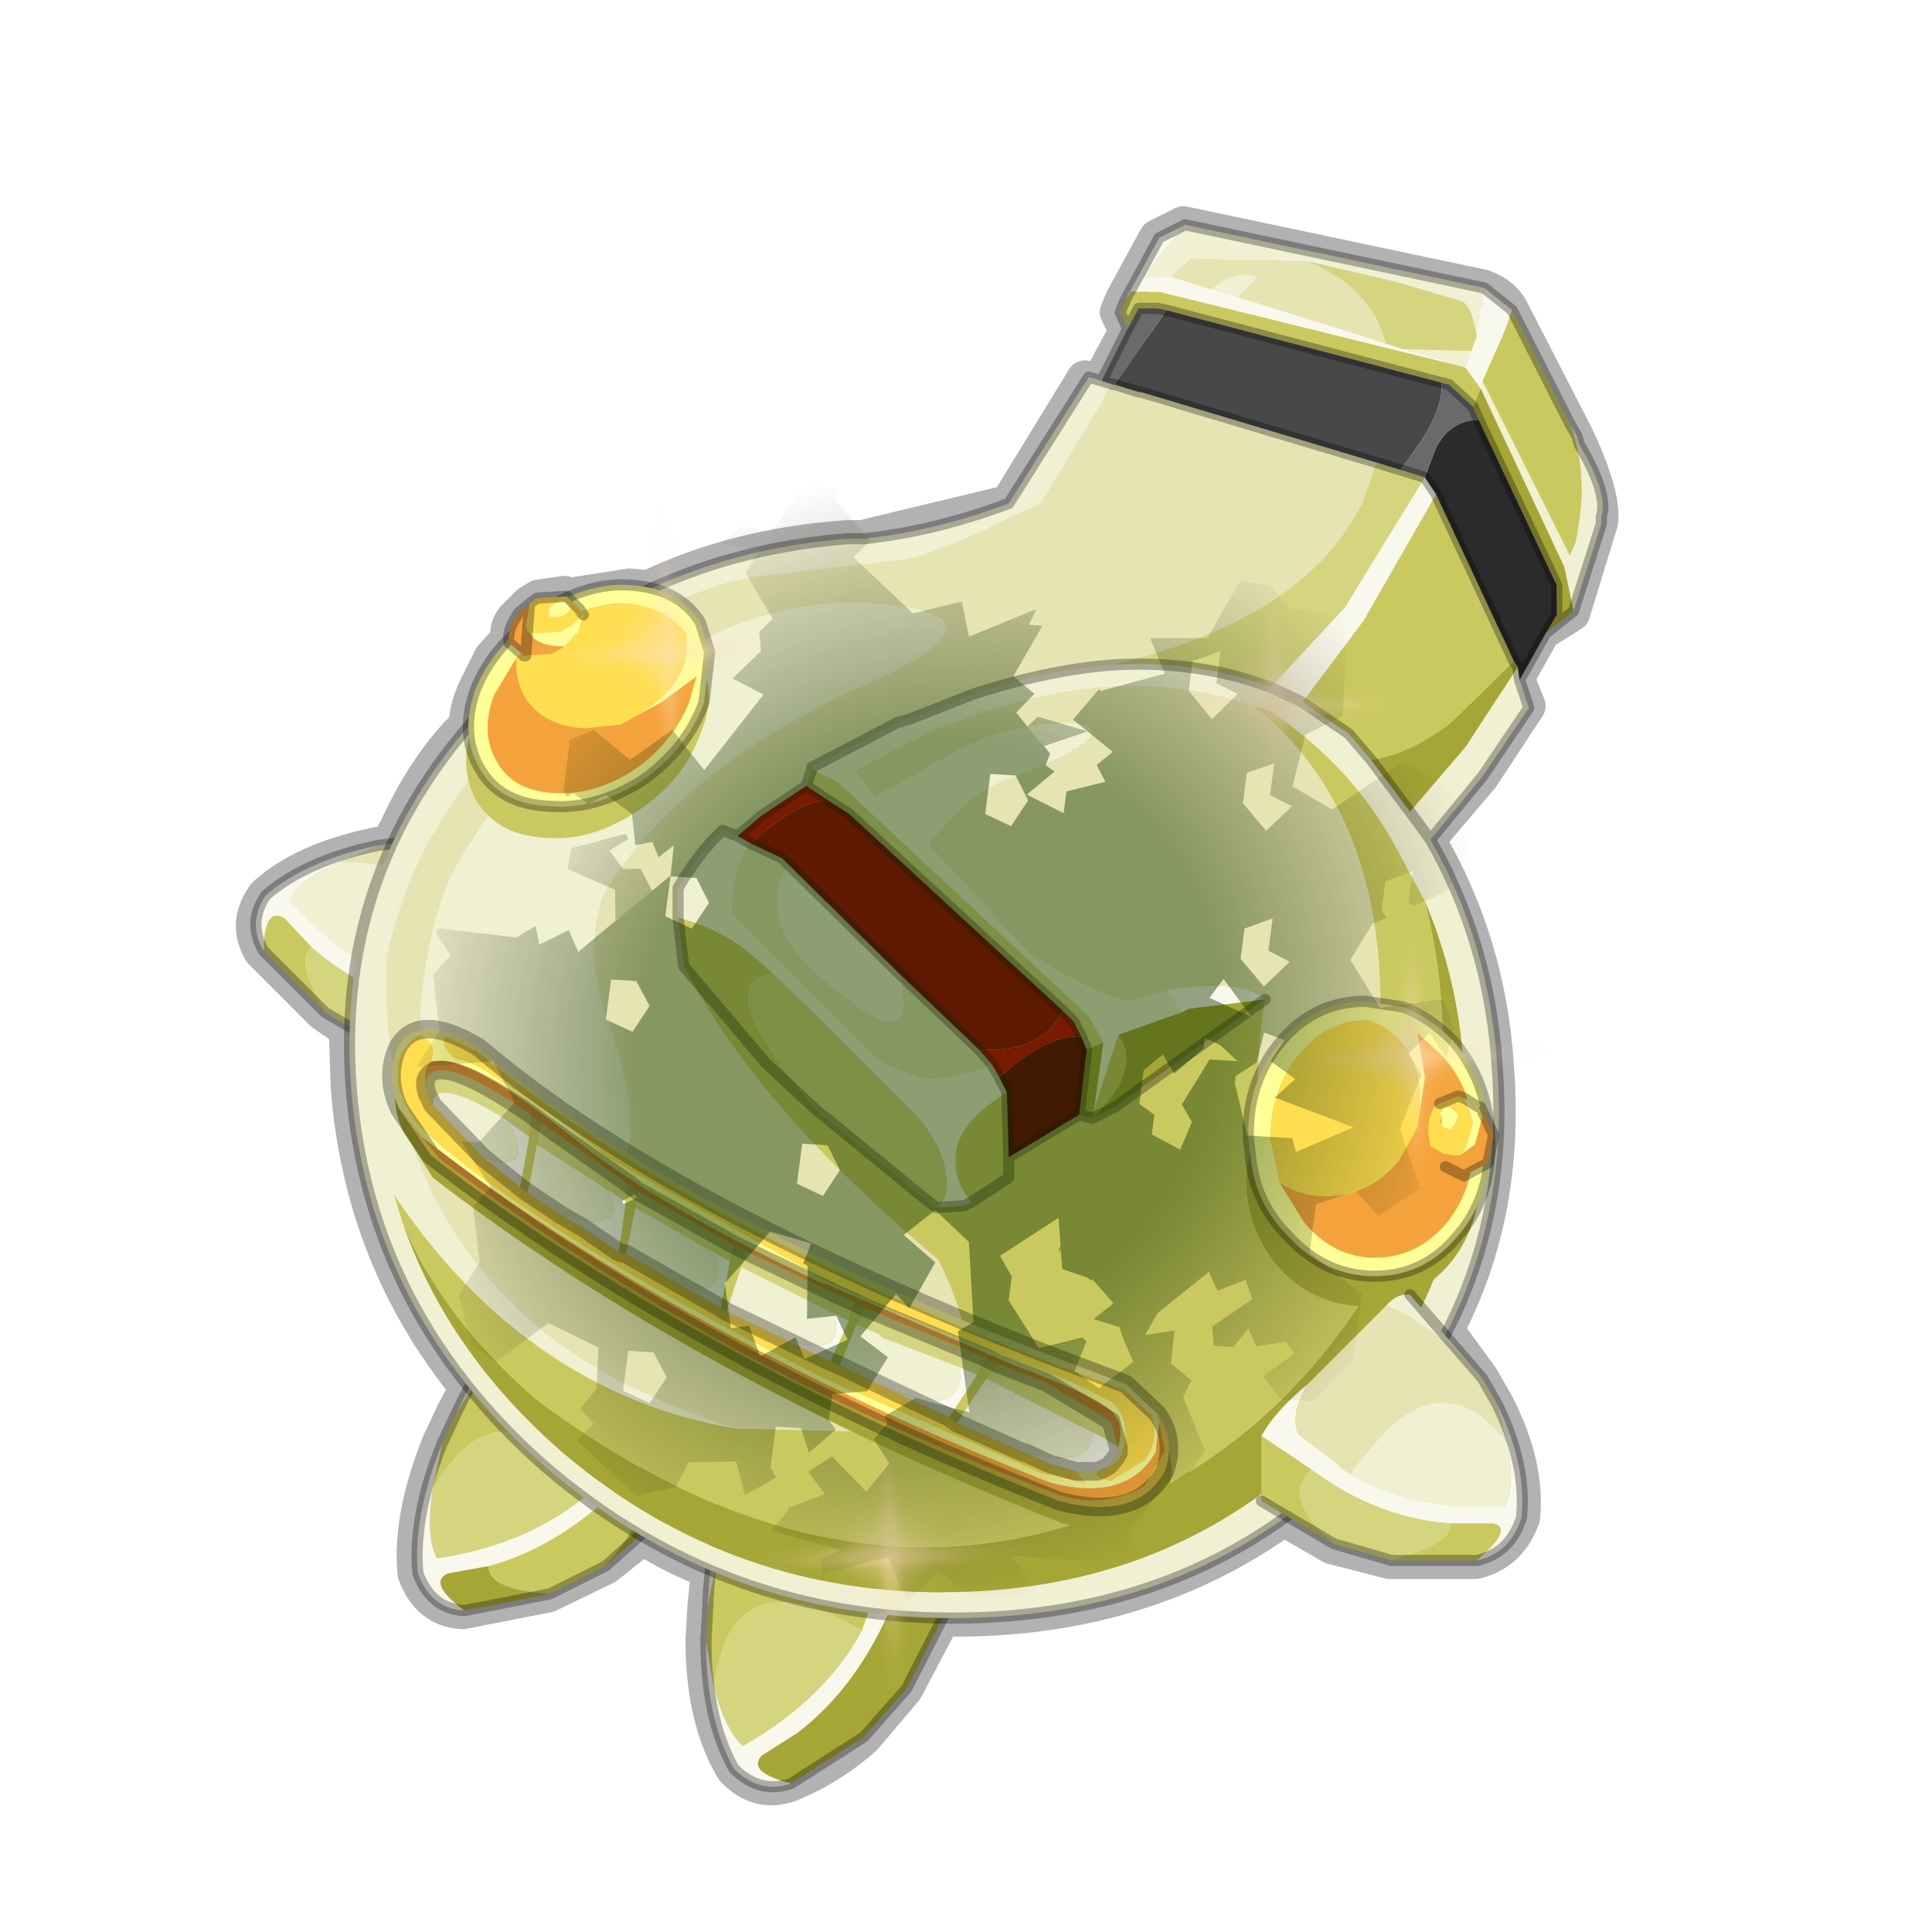 <?xml version="1.0" encoding="UTF-8" standalone="no"?>
<svg xmlns:xlink="http://www.w3.org/1999/xlink" height="52.0px" width="52.0px" xmlns="http://www.w3.org/2000/svg">
  <g transform="matrix(1.0, 0.0, 0.0, 1.0, 0.0, 0.0)">
    <use height="56.0" transform="matrix(1.0, 0.0, 0.0, 1.0, -2.0, -2.0)" width="56.0" xlink:href="#shape0"/>
    <use height="0.0" transform="matrix(0.092, 0.055, -0.021, 0.041, 18.6, 37.9)" width="0.0" xlink:href="#sprite0"/>
    <use height="0.0" transform="matrix(0.033, 0.002, -0.01, 0.048, 36.45, 30.4)" width="0.0" xlink:href="#sprite0"/>
    <use height="0.0" transform="matrix(0.031, 0.01, -0.023, 0.044, 15.55, 18.45)" width="0.0" xlink:href="#sprite0"/>
    <use height="81.5" transform="matrix(0.106, -0.004, 0.004, 0.106, 19.4, 37.8)" width="81.5" xlink:href="#sprite1"/>
    <use height="81.5" transform="matrix(0.106, -0.004, 0.004, 0.106, 33.5, 24.35)" width="81.5" xlink:href="#sprite1"/>
    <use height="81.5" transform="matrix(0.106, -0.004, 0.004, 0.106, 13.4, 13.45)" width="81.5" xlink:href="#sprite1"/>
    <use height="0.0" transform="matrix(0.092, 0.055, -0.043, 0.083, 35.6, 13.55)" width="0.0" xlink:href="#sprite0"/>
    <use height="0.0" transform="matrix(0.096, 0.057, -0.085, 0.056, 26.05, 24.85)" width="0.0" xlink:href="#sprite0"/>
    <use height="81.5" transform="matrix(0.106, -0.004, 0.004, 0.106, 29.75, 14.95)" width="81.5" xlink:href="#sprite1"/>
    <use height="78.5" transform="matrix(0.367, 0.023, -0.049, 0.378, 13.307, 12.486)" width="75.15" xlink:href="#sprite3"/>
  </g>
  <defs>
    <g id="shape0" transform="matrix(1.0, 0.0, 0.0, 1.0, 2.0, 2.0)">
      <path d="M52.0 0.0 L52.0 52.0 0.0 52.0 0.0 0.0 52.0 0.0" fill="#795fa9" fill-opacity="0.0" fill-rule="evenodd" stroke="none"/>
      <path d="M40.8 18.25 L41.1 19.0 39.85 20.9 38.4 22.6 Q40.05 25.4 40.25 28.75 40.55 32.65 38.9 35.8 L39.85 37.1 40.25 37.8 Q41.1 39.45 40.95 40.85 40.6 41.8 39.7 42.0 L37.4 42.0 35.85 41.6 34.55 40.85 Q30.85 43.5 25.9 43.55 L25.35 43.55 24.35 45.45 23.25 46.75 Q22.35 47.55 21.25 48.0 20.4 48.3 19.75 47.6 18.95 46.25 18.95 44.15 L19.0 43.25 19.1 42.25 Q18.15 41.9 17.3 41.35 L16.3 42.15 14.75 42.9 12.45 43.35 Q11.55 43.3 11.2 42.35 11.05 40.85 11.85 38.85 L12.25 38.0 12.6 37.35 Q9.75 33.85 9.4 29.25 L9.35 27.7 8.7 27.25 7.05 25.6 Q6.6 24.85 7.15 24.1 8.2 23.15 10.2 22.75 L10.5 22.7 10.75 22.2 Q11.55 20.5 12.6 19.5 12.55 19.2 12.8 18.6 L13.25 17.7 13.7 17.2 Q13.65 16.9 13.85 16.65 L13.95 16.55 14.25 16.25 14.5 16.1 15.2 16.0 15.35 16.05 16.95 15.8 17.45 15.85 Q19.85 14.7 22.8 14.5 L23.2 14.5 27.15 13.55 29.2 10.2 29.6 10.3 30.35 8.9 30.1 8.4 30.25 8.05 31.15 6.4 31.85 6.05 39.9 7.75 Q40.45 7.95 40.65 8.35 L42.4 11.75 Q43.15 13.35 43.05 14.05 L42.3 16.5 41.5 17.0 40.8 18.25 M17.45 15.85 Q18.35 16.05 18.8 16.8 L19.05 17.6 18.9 18.95 Q18.45 20.15 17.25 21.0 16.0 21.8 14.75 21.75 13.5 21.65 12.9 20.75 12.6 20.3 12.6 19.5 M30.35 8.9 L30.65 9.35 M29.6 10.3 L30.4 10.45" fill="none" stroke="#000000" stroke-linecap="round" stroke-linejoin="round" stroke-opacity="0.302" stroke-width="1.0"/>
      <path d="M23.2 43.9 Q22.2 45.75 20.0 47.0 19.5 46.55 19.2 45.35 19.75 41.8 23.2 43.9" fill="#d5d580" fill-rule="evenodd" stroke="none"/>
      <path d="M19.0 44.15 L19.05 43.25 Q19.4 41.2 20.4 39.9 L23.1 40.8 Q23.9 41.35 23.85 42.0 L23.2 43.9 Q19.75 41.8 19.2 45.35 L19.0 44.15" fill="#cac960" fill-rule="evenodd" stroke="none"/>
      <path d="M19.05 43.25 Q19.1 41.55 19.65 39.95 L20.4 39.9 Q19.4 41.2 19.05 43.25" fill="#f0f0d2" fill-rule="evenodd" stroke="none"/>
      <path d="M21.3 48.0 Q20.45 48.3 19.75 47.6 19.0 46.25 19.0 44.15 L19.2 45.35 Q19.5 46.55 20.0 47.0 22.2 45.75 23.2 43.9 L23.85 42.0 Q23.9 41.35 23.1 40.8 24.15 41.05 24.75 41.5 L24.05 43.1 Q23.1 45.4 21.45 46.65 L20.5 47.25 Q20.1 47.7 21.3 48.0" fill="#f9f8ec" fill-rule="evenodd" stroke="none"/>
      <path d="M24.75 41.5 L25.55 43.2 24.4 45.45 23.25 46.75 21.3 48.0 Q20.1 47.7 20.5 47.25 L21.45 46.65 Q23.1 45.4 24.05 43.1 L24.75 41.5" fill="#a6a637" fill-rule="evenodd" stroke="none"/>
      <path d="M25.55 43.2 L24.4 45.45 23.25 46.75 21.3 48.0 Q20.45 48.3 19.75 47.6 19.0 46.25 19.0 44.15 L19.05 43.25 Q19.1 41.55 19.65 39.95" fill="none" stroke="#000000" stroke-linecap="round" stroke-linejoin="round" stroke-opacity="0.302" stroke-width="0.3"/>
      <path d="M15.85 40.2 Q14.2 41.6 11.75 41.95 11.45 41.3 11.65 40.05 13.5 36.95 15.85 40.2" fill="#d5d580" fill-rule="evenodd" stroke="none"/>
      <path d="M14.85 35.4 L16.95 37.3 Q17.45 38.15 17.2 38.7 L15.85 40.2 Q13.5 36.95 11.65 40.05 L11.9 38.85 12.3 38.0 Q13.4 36.25 14.85 35.4 M16.3 42.15 L14.8 42.9 Q13.15 42.8 13.15 42.15 15.15 41.6 16.9 39.8 17.75 40.5 16.3 42.15" fill="#cac960" fill-rule="evenodd" stroke="none"/>
      <path d="M12.3 38.0 Q13.0 36.5 14.15 35.2 14.55 35.05 14.85 35.4 13.4 36.25 12.3 38.0" fill="#f0f0d2" fill-rule="evenodd" stroke="none"/>
      <path d="M16.95 37.3 L18.2 38.55 16.9 39.8 Q15.15 41.6 13.15 42.15 L12.05 42.35 Q11.5 42.6 12.5 43.35 11.6 43.3 11.25 42.35 11.1 40.85 11.9 38.85 L11.65 40.05 Q11.45 41.3 11.75 41.95 14.2 41.6 15.85 40.2 L17.2 38.7 Q17.45 38.15 16.95 37.3" fill="#f9f8ec" fill-rule="evenodd" stroke="none"/>
      <path d="M18.2 38.55 L18.2 40.45 16.3 42.15 Q17.75 40.5 16.9 39.8 L18.2 38.55 M14.8 42.9 L12.5 43.35 Q11.5 42.6 12.05 42.35 L13.15 42.15 Q13.15 42.8 14.8 42.9" fill="#a6a637" fill-rule="evenodd" stroke="none"/>
      <path d="M18.2 40.45 L16.3 42.15 14.8 42.9 12.5 43.35 Q11.6 43.3 11.25 42.35 11.1 40.85 11.9 38.85 L12.3 38.0 Q13.0 36.5 14.15 35.2" fill="none" stroke="#000000" stroke-linecap="round" stroke-linejoin="round" stroke-opacity="0.302" stroke-width="0.3"/>
      <path d="M10.2 28.1 L8.75 27.25 Q7.9 25.85 8.4 25.5 9.95 26.85 12.3 27.35 12.25 28.4 10.2 28.1" fill="#d5d580" fill-rule="evenodd" stroke="none"/>
      <path d="M13.95 27.75 L12.55 28.75 10.2 28.1 Q12.25 28.4 12.3 27.35 L13.95 27.75 M8.75 27.25 L7.1 25.6 Q7.1 24.4 7.65 24.7 L8.4 25.5 Q7.9 25.85 8.75 27.25" fill="#cac960" fill-rule="evenodd" stroke="none"/>
      <path d="M14.55 23.35 L14.25 26.05 Q13.9 26.9 13.3 27.0 L11.4 26.7 Q12.6 23.1 9.15 23.2 L10.2 22.75 11.1 22.65 Q13.05 22.65 14.55 23.35" fill="#e6e4b3" fill-rule="evenodd" stroke="none"/>
      <path d="M14.3 22.65 L14.55 23.35 Q13.05 22.65 11.1 22.65 12.65 22.45 14.3 22.65 M11.4 26.7 Q9.4 26.05 7.8 24.25 8.05 23.65 9.15 23.2 12.6 23.1 11.4 26.7" fill="#f0f0d2" fill-rule="evenodd" stroke="none"/>
      <path d="M14.25 26.05 L13.95 27.75 12.3 27.35 Q9.95 26.85 8.4 25.5 L7.65 24.7 Q7.1 24.4 7.1 25.6 6.65 24.85 7.15 24.1 8.25 23.15 10.2 22.75 L9.15 23.2 Q8.05 23.65 7.8 24.25 9.4 26.05 11.4 26.7 L13.3 27.0 Q13.9 26.9 14.25 26.05" fill="#f9f8ec" fill-rule="evenodd" stroke="none"/>
      <path d="M12.55 28.75 L10.2 28.1 8.75 27.25 7.1 25.6 Q6.65 24.85 7.15 24.1 8.25 23.15 10.2 22.75 L11.1 22.65 Q12.65 22.45 14.3 22.65" fill="none" stroke="#000000" stroke-linecap="round" stroke-linejoin="round" stroke-opacity="0.302" stroke-width="0.3"/>
      <path d="M21.85 20.7 L21.85 20.65 24.15 19.45 24.5 19.35 26.15 18.7 Q28.1 18.05 29.9 17.9 32.2 17.75 34.2 18.5 L35.05 18.9 36.3 19.75 36.9 20.45 37.95 21.85 38.5 22.6 37.95 21.85 39.45 20.1 40.85 17.95 40.9 18.3 41.15 19.05 39.9 20.9 38.5 22.6 Q40.1 25.4 40.3 28.75 40.75 34.8 36.55 39.15 32.35 43.45 25.95 43.55 19.55 43.65 14.7 39.5 9.9 35.3 9.45 29.25 9.0 23.25 13.2 18.9 17.1 14.95 22.8 14.5 L23.25 14.5 Q25.15 14.3 27.15 13.55 L29.3 10.15 29.65 10.25 29.95 10.35 29.7 10.75 28.0 13.55 Q25.25 14.9 24.35 15.05 L20.45 15.5 Q17.4 15.9 13.75 19.7 11.1 22.4 10.4 25.8 10.2 35.45 19.8 38.45 14.2 37.5 10.6 32.15 L10.85 32.95 Q12.05 36.4 15.15 39.1 19.75 43.0 25.8 42.85 31.85 42.7 35.85 38.55 39.85 34.45 39.4 28.75 39.25 26.35 38.35 24.25 L37.65 22.95 Q36.45 20.65 34.2 19.15 L33.75 19.0 Q30.15 17.75 25.8 19.4 L25.2 19.6 23.0 20.75 23.55 21.45 25.85 20.15 Q27.55 19.35 29.2 19.5 30.05 19.9 26.9 21.05 25.8 21.6 25.0 22.75 L27.7 25.65 Q29.3 26.7 30.4 26.95 L31.45 26.65 31.8 27.25 30.1 27.85 29.45 29.85 29.7 28.05 29.3 27.35 22.55 21.05 21.85 20.7 M30.7 10.55 L30.55 10.7 30.65 10.55 30.7 10.55 M18.25 24.7 L18.25 23.9 Q18.8 22.95 19.45 22.35 L19.85 22.5 20.2 22.7 Q19.65 23.45 19.7 24.6 L23.65 28.55 23.85 28.65 24.6 28.95 24.85 29.05 Q25.85 29.05 26.7 28.65 L26.9 29.0 27.1 29.4 Q25.9 30.15 25.75 30.9 25.6 31.75 26.15 32.35 L25.95 32.45 25.2 32.5 Q25.6 32.25 25.45 31.5 25.3 30.7 24.6 29.95 L23.45 28.8 22.15 27.5 20.8 26.2 20.35 25.8 Q19.45 25.0 18.25 24.7 M24.25 26.25 L24.3 26.7 Q24.5 28.25 22.7 26.8 20.5 25.2 21.0 23.7 L21.2 23.25 24.25 26.25 M19.25 17.05 Q21.9 15.9 24.4 16.35 27.1 16.8 23.0 18.55 18.2 20.8 16.25 24.05 15.65 25.7 16.4 27.6 18.2 32.8 14.25 32.25 11.4 30.95 11.3 27.35 11.5 24.75 12.3 23.25 14.35 19.65 19.25 17.05 M42.25 11.4 L42.45 11.75 42.5 11.95 Q43.3 13.3 43.1 13.9 L43.1 14.0 43.1 14.1 42.35 16.45 42.1 15.25 39.85 10.45 39.9 10.25 42.25 14.95 42.4 14.6 Q42.8 12.85 42.25 11.4 M39.1 9.8 L37.75 9.4 39.6 9.45 39.45 9.9 39.1 9.8 M33.3 8.0 L32.6 7.8 Q33.25 7.25 33.85 7.45 L33.3 8.0 M31.5 7.45 L30.75 7.45 31.9 6.05 39.95 7.75 39.75 9.05 Q39.6 8.15 39.3 8.1 L37.6 7.6 35.25 7.05 32.05 6.95 31.5 7.45" fill="#f0f0d2" fill-rule="evenodd" stroke="none"/>
      <path d="M29.9 17.9 Q28.1 18.05 26.15 18.7 L24.5 19.35 24.15 19.45 21.85 20.65 21.85 20.7 21.7 21.15 20.5 21.95 19.85 22.5 19.45 22.35 Q18.8 22.95 18.25 23.9 L18.25 24.7 18.4 26.0 Q20.35 29.8 25.25 33.9 27.15 37.7 24.25 38.55 L19.8 38.45 Q10.2 35.45 10.4 25.8 11.1 22.4 13.75 19.7 17.4 15.9 20.45 15.5 L24.35 15.05 Q25.25 14.9 28.0 13.55 L29.7 10.75 29.95 10.35 30.0 10.35 30.65 10.55 30.55 10.7 30.7 10.55 37.05 12.45 36.7 13.45 Q35.2 16.65 29.9 17.9 M31.45 26.65 L30.4 26.95 Q29.3 26.7 27.7 25.65 L25.0 22.75 Q25.8 21.6 26.9 21.05 30.05 19.9 29.2 19.5 27.55 19.35 25.85 20.15 L23.55 21.45 23.0 20.75 25.2 19.6 25.8 19.4 Q30.15 17.75 33.75 19.0 37.6 22.1 37.1 28.55 36.85 30.65 35.9 32.35 33.25 31.95 34.05 26.9 33.4 26.35 31.45 26.65 M20.2 22.7 L21.05 23.1 21.2 23.25 21.0 23.7 Q20.5 25.2 22.7 26.8 24.5 28.25 24.3 26.7 L24.25 26.25 26.35 28.25 26.7 28.65 Q25.85 29.05 24.85 29.05 L24.6 28.95 23.85 28.65 23.65 28.55 19.7 24.6 Q19.65 23.45 20.2 22.7 M19.25 17.05 Q14.35 19.65 12.3 23.25 11.5 24.75 11.3 27.35 11.4 30.95 14.25 32.25 18.2 32.8 16.4 27.6 15.65 25.7 16.25 24.05 18.2 20.8 23.0 18.55 27.1 16.8 24.4 16.35 21.9 15.9 19.25 17.05 M37.3 9.25 L33.3 8.0 33.85 7.45 Q33.25 7.25 32.6 7.8 L31.5 7.45 32.05 6.95 35.25 7.05 Q36.9 7.75 37.3 9.25" fill="#e6e4b3" fill-rule="evenodd" stroke="none"/>
      <path d="M19.8 38.45 L24.25 38.55 Q27.15 37.7 25.25 33.9 20.35 29.8 18.4 26.0 L18.25 24.7 Q19.45 25.0 20.35 25.8 L20.8 26.2 Q19.0 26.45 22.05 29.95 L20.6 28.6 18.4 26.0 20.6 28.6 22.05 29.95 22.25 30.1 24.45 31.9 24.5 31.95 25.2 32.5 25.95 32.45 26.15 32.35 Q25.6 31.75 25.75 30.9 25.9 30.15 27.1 29.4 L27.15 31.15 29.05 30.0 29.4 30.1 30.0 29.8 34.05 26.9 Q33.25 31.95 35.9 32.35 36.85 30.65 37.1 28.55 37.6 22.1 33.75 19.0 L34.2 19.15 Q36.45 20.65 37.65 22.95 L38.35 24.25 Q39.6 29.25 37.55 33.55 L37.45 33.7 Q34.35 39.3 28.95 41.0 21.9 43.25 14.4 37.65 11.9 35.45 10.85 32.95 L10.6 32.15 Q14.2 37.5 19.8 38.45 M29.45 29.85 L30.1 27.85 Q30.75 28.8 29.4 30.1 L29.45 29.85 M36.9 20.45 L36.3 19.75 35.05 18.9 36.7 16.7 38.65 13.3 40.75 17.8 39.05 19.45 Q37.95 20.3 36.9 20.45 M42.25 11.4 Q42.8 12.85 42.4 14.6 L42.25 14.95 39.9 10.25 40.5 8.9 40.7 8.35 42.25 11.4 M30.3 8.05 L30.45 7.85 31.2 7.85 39.1 9.8 39.45 9.9 39.85 10.45 39.65 10.95 39.0 10.35 38.8 10.3 31.4 8.35 31.15 8.3 30.65 8.3 30.35 8.85 30.15 8.4 30.3 8.05 M26.15 32.35 L27.15 31.7 27.15 31.15 27.15 31.7 26.15 32.35" fill="#cac960" fill-rule="evenodd" stroke="none"/>
      <path d="M31.8 27.25 L31.45 26.65 Q33.4 26.35 34.05 26.9 L32.0 27.15 31.8 27.25 M35.05 18.9 L34.2 18.5 36.2 16.35 38.35 12.85 38.65 13.3 36.7 16.7 35.05 18.9 M39.9 10.25 L39.85 10.45 39.45 9.9 39.6 9.45 39.75 9.05 39.95 7.75 40.7 8.35 40.5 8.9 39.9 10.25 M30.3 8.05 L31.2 6.4 31.9 6.05 30.75 7.45 31.5 7.45 32.6 7.8 33.3 8.0 37.3 9.25 37.75 9.4 39.1 9.8 31.2 7.85 30.45 7.85 30.3 8.05" fill="#f9f8ec" fill-rule="evenodd" stroke="none"/>
      <path d="M29.7 28.05 L29.45 29.85 29.4 30.1 29.05 30.0 29.25 28.25 29.7 28.05 M30.1 27.85 L31.8 27.25 32.0 27.15 34.05 26.9 30.0 29.8 29.4 30.1 Q30.75 28.8 30.1 27.85 M38.35 24.25 Q39.25 26.35 39.4 28.75 39.85 34.45 35.85 38.55 31.85 42.7 25.8 42.85 19.75 43.0 15.15 39.1 12.05 36.4 10.85 32.95 11.9 35.45 14.4 37.65 21.9 43.25 28.95 41.0 34.35 39.3 37.45 33.7 L37.55 33.55 Q39.6 29.25 38.35 24.25 M37.95 21.85 L36.9 20.45 Q37.95 20.3 39.05 19.45 L40.75 17.8 40.85 17.95 39.45 20.1 37.95 21.85 M39.85 10.45 L42.1 15.25 42.35 16.45 41.6 17.05 41.9 16.55 41.9 15.75 39.8 11.3 39.65 10.95 39.85 10.45" fill="#a6a637" fill-rule="evenodd" stroke="none"/>
      <path d="M29.9 17.9 Q35.2 16.65 36.7 13.45 L37.05 12.45 37.7 12.65 38.35 12.85 36.2 16.35 34.2 18.5 Q32.2 17.75 29.9 17.9 M21.7 21.15 L21.85 20.7 22.55 21.05 29.3 27.35 29.7 28.05 29.25 28.25 29.1 27.9 28.9 27.5 28.6 27.2 22.85 21.9 22.3 21.55 21.7 21.15 M22.05 29.95 Q19.0 26.45 20.8 26.2 L22.15 27.5 23.45 28.8 24.6 29.95 Q25.3 30.7 25.45 31.5 25.6 32.25 25.2 32.5 L24.5 31.95 24.45 31.9 22.25 30.1 22.05 29.95 M37.75 9.4 L37.3 9.25 Q36.9 7.75 35.25 7.05 L37.6 7.6 39.3 8.1 Q39.6 8.15 39.75 9.05 L39.6 9.45 37.75 9.4" fill="#d5d580" fill-rule="evenodd" stroke="none"/>
      <path d="M20.2 22.7 Q21.55 21.5 22.3 21.55 L22.85 21.9 28.6 27.2 Q28.05 28.35 26.35 28.25 L24.25 26.25 21.2 23.25 21.05 23.1 20.2 22.7" fill="#990000" fill-rule="evenodd" stroke="none"/>
      <path d="M37.05 12.45 L30.7 10.55 30.65 10.55 30.0 10.35 31.4 8.35 38.8 10.3 Q38.85 10.9 38.3 11.8 L37.7 12.65 37.05 12.45" fill="#484848" fill-rule="evenodd" stroke="none"/>
      <path d="M41.6 17.05 L40.9 18.3 40.85 17.95 40.75 17.8 38.65 13.3 38.35 12.85 38.65 12.05 Q39.05 11.3 39.8 11.3 L41.9 15.75 41.9 16.55 41.6 17.05" fill="#2b2b2b" fill-rule="evenodd" stroke="none"/>
      <path d="M30.0 10.35 L29.95 10.35 29.65 10.25 30.35 8.85 30.65 8.3 31.15 8.3 31.4 8.35 30.0 10.35 M38.8 10.3 L39.0 10.35 39.65 10.95 39.8 11.3 Q39.05 11.3 38.65 12.05 L38.35 12.85 37.7 12.65 38.3 11.8 Q38.85 10.9 38.8 10.3" fill="#6a6a6a" fill-rule="evenodd" stroke="none"/>
      <path d="M19.85 22.5 L20.5 21.95 21.7 21.15 22.3 21.55 Q21.55 21.5 20.2 22.7 L19.85 22.5 M26.7 28.65 L26.35 28.25 Q28.05 28.35 28.6 27.2 L28.9 27.5 29.1 27.9 Q28.15 27.85 26.9 29.0 L26.7 28.65" fill="#ca0202" fill-rule="evenodd" stroke="none"/>
      <path d="M27.1 29.4 L26.9 29.0 Q28.15 27.85 29.1 27.9 L29.25 28.25 29.05 30.0 27.15 31.15 27.1 29.4" fill="#650101" fill-rule="evenodd" stroke="none"/>
      <path d="M21.85 20.7 L21.85 20.65 24.15 19.45 24.5 19.35 26.15 18.7 Q28.1 18.05 29.9 17.9 32.2 17.75 34.2 18.5 L35.05 18.9 36.3 19.75 36.9 20.45 37.95 21.85 38.5 22.6 Q40.1 25.4 40.3 28.75 40.75 34.8 36.55 39.15 32.35 43.45 25.95 43.55 19.55 43.65 14.7 39.5 9.9 35.3 9.45 29.25 9.0 23.25 13.2 18.9 17.1 14.95 22.8 14.5 L23.25 14.5 Q25.15 14.3 27.15 13.55 L29.3 10.15 29.65 10.25 29.95 10.35 30.0 10.35 30.65 10.55 30.7 10.55 37.05 12.45 37.7 12.65 38.35 12.85 38.65 13.3 40.75 17.8 40.85 17.95 40.9 18.3 41.15 19.05 39.9 20.9 38.5 22.6 M18.4 26.0 L18.25 24.7 18.25 23.9 Q18.8 22.95 19.45 22.35 L19.85 22.5 20.5 21.95 21.7 21.15 21.85 20.7 M19.85 22.5 L20.2 22.7 21.05 23.1 21.2 23.25 24.25 26.25 26.35 28.25 26.7 28.65 26.9 29.0 27.1 29.4 27.15 31.15 27.15 31.7 26.15 32.35 25.95 32.45 25.2 32.5 24.5 31.95 24.45 31.9 22.25 30.1 22.05 29.95 20.6 28.6 18.4 26.0 M22.3 21.55 L21.7 21.15 M42.35 16.45 L43.1 14.1 43.1 14.0 43.1 13.9 Q43.3 13.3 42.5 11.95 L42.45 11.75 42.25 11.4 40.7 8.35 39.95 7.75 31.9 6.05 31.2 6.4 30.3 8.05 30.15 8.4 30.35 8.85 29.65 10.25 M42.35 16.45 L41.6 17.05 40.9 18.3 M30.35 8.85 L30.65 8.3 31.15 8.3 31.4 8.35 38.8 10.3 39.0 10.35 39.65 10.95 39.8 11.3 41.9 15.75 41.9 16.55 41.6 17.05 M28.6 27.2 L22.85 21.9 22.3 21.55 M28.6 27.2 L28.9 27.5 29.1 27.9 29.25 28.25 29.05 30.0 27.15 31.15 M34.05 26.9 L30.0 29.8 29.4 30.1 29.05 30.0" fill="none" stroke="#000000" stroke-linecap="round" stroke-linejoin="round" stroke-opacity="0.302" stroke-width="0.3"/>
      <path d="M39.7 30.8 Q40.05 32.1 39.45 33.35 38.85 34.55 37.55 35.0 36.35 35.4 35.2 34.75 34.1 34.1 33.7 32.8 33.35 31.65 33.8 30.6 L33.95 30.25 Q34.55 29.05 35.8 28.6 37.05 28.2 38.2 28.85 L39.0 29.5 39.7 30.8" fill="#a6a637" fill-rule="evenodd" stroke="none"/>
      <path d="M34.45 31.85 Q35.0 32.2 35.7 32.2 36.85 32.2 37.65 31.25 L38.15 30.35 38.35 29.0 38.15 27.8 38.8 28.4 Q39.65 29.3 39.65 30.65 39.7 31.95 38.95 32.9 38.15 33.85 37.0 33.85 35.9 33.85 35.1 32.9 L34.45 31.85" fill="#f4a33c" fill-rule="evenodd" stroke="none"/>
      <path d="M34.45 31.85 L35.1 32.9 Q35.9 33.85 37.0 33.85 38.15 33.85 38.95 32.9 39.7 31.95 39.65 30.65 39.65 29.3 38.8 28.4 L38.15 27.8 38.35 29.0 38.15 30.35 Q38.5 28.05 36.8 27.45 35.7 27.45 34.95 28.4 34.2 29.3 34.2 30.65 L34.45 31.85 M39.1 28.0 Q40.05 29.1 40.1 30.65 40.15 32.2 39.25 33.25 38.35 34.35 37.0 34.35 35.65 34.35 34.65 33.25 33.75 32.35 33.65 31.05 L33.6 30.65 Q33.55 29.1 34.5 28.0 35.4 26.95 36.75 26.95 L37.75 27.1 Q38.45 27.35 39.1 28.0" fill="#ffff98" fill-rule="evenodd" stroke="none"/>
      <path d="M38.15 30.35 L37.65 31.25 Q36.85 32.2 35.7 32.2 35.0 32.2 34.45 31.85 L34.2 30.65 Q34.2 29.3 34.95 28.4 35.7 27.45 36.8 27.45 38.5 28.05 38.15 30.35" fill="#ffde4f" fill-rule="evenodd" stroke="none"/>
      <path d="M39.1 28.0 Q40.05 29.1 40.1 30.65 40.15 32.2 39.25 33.25 38.35 34.35 37.0 34.35 35.65 34.35 34.65 33.25 33.75 32.35 33.65 31.05 L33.6 30.65 Q33.55 29.1 34.5 28.0 35.4 26.95 36.75 26.95 L37.75 27.1 Q38.45 27.35 39.1 28.0 Z" fill="none" stroke="#000000" stroke-linecap="round" stroke-linejoin="round" stroke-opacity="0.302" stroke-width="0.3"/>
      <path d="M18.85 19.75 Q18.4 21.0 17.2 21.8 15.95 22.65 14.7 22.55 13.45 22.5 12.85 21.6 12.3 20.65 12.75 19.45 13.15 18.35 14.05 17.6 L14.4 17.35 Q15.65 16.5 16.9 16.6 18.2 16.7 18.75 17.6 L19.05 18.4 Q19.15 19.05 18.85 19.75" fill="#cac960" fill-rule="evenodd" stroke="none"/>
      <path d="M16.7 19.5 L17.8 18.9 18.75 18.2 18.55 18.9 Q18.1 20.0 17.1 20.7 16.05 21.4 14.95 21.35 13.85 21.3 13.4 20.55 12.9 19.75 13.3 18.7 L13.9 17.7 Q13.85 18.3 14.15 18.8 14.65 19.55 15.75 19.6 L16.7 19.5" fill="#f4a33c" fill-rule="evenodd" stroke="none"/>
      <path d="M19.1 17.55 L18.95 18.9 Q18.5 20.15 17.3 21.0 16.05 21.8 14.8 21.7 13.5 21.65 12.95 20.75 12.35 19.8 12.8 18.55 13.2 17.55 14.15 16.8 L14.45 16.55 Q15.75 15.65 17.0 15.75 18.3 15.85 18.85 16.75 L19.1 17.55 M13.9 17.7 L13.3 18.7 Q12.9 19.75 13.4 20.55 13.85 21.3 14.95 21.35 16.05 21.4 17.1 20.7 18.1 20.0 18.55 18.9 L18.75 18.2 17.8 18.9 16.7 19.5 Q18.7 18.5 18.45 17.05 17.95 16.35 16.9 16.25 15.8 16.2 14.75 16.95 L13.9 17.7" fill="#ffff98" fill-rule="evenodd" stroke="none"/>
      <path d="M16.7 19.5 L15.75 19.6 Q14.65 19.55 14.15 18.8 13.85 18.3 13.9 17.7 L14.75 16.95 Q15.8 16.2 16.9 16.25 17.95 16.35 18.45 17.05 18.7 18.5 16.7 19.5" fill="#ffde4f" fill-rule="evenodd" stroke="none"/>
      <path d="M19.1 17.55 L18.95 18.9 Q18.5 20.15 17.3 21.0 16.05 21.8 14.8 21.7 13.5 21.65 12.95 20.75 12.35 19.8 12.8 18.55 13.2 17.55 14.15 16.8 L14.45 16.55 Q15.75 15.65 17.0 15.75 18.3 15.85 18.85 16.75 L19.1 17.55 Z" fill="none" stroke="#000000" stroke-linecap="round" stroke-linejoin="round" stroke-opacity="0.302" stroke-width="0.3"/>
      <path d="M30.4 37.85 L31.2 38.6 Q31.75 39.35 31.4 40.2 30.65 41.55 28.6 41.0 18.6 37.05 11.65 31.7 L10.85 30.45 Q10.45 29.6 10.8 28.8 L13.0 28.75 Q18.4 33.4 30.4 37.85" fill="#a6a637" fill-rule="evenodd" stroke="none"/>
      <path d="M30.1 38.95 L29.9 38.25 28.15 37.2 26.85 36.7 26.55 36.55 23.3 35.2 23.0 35.05 22.55 34.85 20.05 33.65 19.75 33.5 17.15 32.05 16.9 31.85 15.55 30.9 14.55 30.2 14.3 30.0 Q11.7 28.2 11.45 29.1 L11.45 29.25 11.45 28.8 11.6 28.55 11.95 28.55 Q12.95 28.65 15.4 30.6 17.65 32.45 22.15 34.55 L22.2 34.55 27.3 36.75 Q29.85 37.7 30.0 38.1 30.25 38.35 30.1 38.95 M11.35 30.6 Q18.25 35.95 28.25 39.9 30.3 40.45 31.1 39.1 L31.2 38.3 31.35 39.05 30.8 40.0 Q29.75 40.6 28.55 40.25 23.9 38.5 20.05 36.45 15.65 34.05 11.85 31.2 L11.35 30.6" fill="#f4a33c" fill-rule="evenodd" stroke="none"/>
      <path d="M11.6 28.55 L11.45 28.8 11.45 29.25 11.5 29.45 11.65 29.75 13.0 31.15 14.0 31.95 14.2 32.1 15.1 32.7 15.7 33.05 16.65 33.7 16.85 33.75 18.25 34.55 19.4 35.2 19.55 35.3 20.8 35.9 22.35 36.65 22.6 36.75 23.95 37.4 25.55 38.15 25.75 38.3 27.55 39.1 27.6 39.1 28.25 39.4 28.95 39.6 29.2 39.9 28.05 39.65 22.2 37.1 Q14.95 33.45 11.65 30.65 11.1 30.2 10.85 29.55 L10.75 29.3 Q10.55 28.3 11.3 27.85 11.8 28.1 11.6 28.55 M29.55 39.6 L29.75 39.5 Q30.25 39.4 30.3 38.65 30.3 38.05 29.95 37.75 29.05 37.25 28.1 36.9 25.15 35.8 22.3 34.5 L16.35 31.15 Q14.95 30.0 13.55 29.15 12.85 28.6 12.25 28.5 11.8 28.1 12.0 27.9 L12.85 28.3 Q15.1 30.15 18.05 31.9 23.7 35.1 30.25 37.4 L31.0 38.1 Q31.2 38.8 30.8 39.3 L29.9 39.85 Q29.4 39.75 29.55 39.6 M31.2 38.3 L31.15 38.05 Q31.65 38.75 31.35 39.6 30.6 40.95 28.5 40.4 18.5 36.45 11.6 31.1 L10.75 29.85 11.35 30.6 11.85 31.2 Q15.65 34.05 20.05 36.45 23.9 38.5 28.55 40.25 29.75 40.6 30.8 40.0 L31.35 39.05 31.2 38.3" fill="#ffde4f" fill-rule="evenodd" stroke="none"/>
      <path d="M30.1 38.95 Q30.25 38.35 30.0 38.1 29.85 37.7 27.3 36.75 L22.2 34.55 22.15 34.55 Q17.65 32.45 15.4 30.6 12.95 28.65 11.95 28.55 L11.6 28.55 Q11.8 28.1 11.3 27.85 10.55 28.3 10.75 29.3 L10.85 29.55 Q11.1 30.2 11.65 30.65 14.95 33.45 22.2 37.1 L28.05 39.65 29.2 39.9 28.95 39.6 29.55 39.6 Q29.4 39.75 29.9 39.85 L30.8 39.3 Q31.2 38.8 31.0 38.1 L30.25 37.4 Q23.7 35.1 18.05 31.9 15.1 30.15 12.85 28.3 L12.0 27.9 Q11.8 28.1 12.25 28.5 12.85 28.6 13.55 29.15 14.95 30.0 16.35 31.15 L22.3 34.5 Q25.15 35.8 28.1 36.9 29.05 37.25 29.95 37.75 30.3 38.05 30.3 38.65 30.25 39.4 29.75 39.5 L29.85 39.45 30.05 39.2 30.1 39.1 30.1 38.95 M31.15 38.05 L31.2 38.3 31.1 39.1 Q30.3 40.45 28.25 39.9 18.25 35.95 11.35 30.6 L10.75 29.85 Q10.35 29.0 10.7 28.2 11.25 27.2 12.9 28.2 18.35 32.85 30.3 37.25 L31.15 38.05" fill="#ffff98" fill-rule="evenodd" stroke="none"/>
      <path d="M26.85 36.7 L28.15 37.2 29.9 38.25 30.1 38.95 Q29.75 38.7 29.4 38.55 L26.55 37.1 26.85 36.7 M11.45 29.25 L11.45 29.1 Q11.7 28.2 14.3 30.0 L14.25 30.6 13.7 30.2 13.65 30.15 Q11.65 28.9 11.65 29.75 L11.5 29.45 11.45 29.25 M14.55 30.2 L15.55 30.9 16.9 31.85 16.85 32.35 16.4 32.05 14.45 30.8 14.55 30.2 M17.15 32.05 L19.75 33.5 19.65 33.95 19.2 33.7 17.1 32.5 17.15 32.05 M20.05 33.65 L22.55 34.85 23.0 35.05 22.85 35.55 22.45 35.35 19.95 34.1 20.05 33.65 M23.3 35.2 L26.55 36.55 26.3 37.0 25.85 36.8 23.75 36.0 23.65 35.9 23.05 35.65 23.3 35.2" fill="#d5d580" fill-rule="evenodd" stroke="none"/>
      <path d="M26.85 36.7 L26.55 37.1 25.75 38.3 25.55 38.15 26.3 37.0 26.55 36.55 26.85 36.7 M14.3 30.0 L14.55 30.2 14.45 30.8 14.2 32.1 14.0 31.95 14.25 30.6 14.3 30.0 M16.9 31.85 L17.15 32.05 17.1 32.5 16.85 33.75 16.65 33.7 16.85 32.35 16.9 31.85 M19.75 33.5 L20.05 33.65 19.95 34.1 19.55 35.3 19.4 35.2 19.65 33.95 19.75 33.5 M23.0 35.05 L23.3 35.2 23.05 35.65 22.6 36.75 22.35 36.65 22.85 35.55 23.0 35.05" fill="#cac960" fill-rule="evenodd" stroke="none"/>
      <path d="M26.55 37.1 L29.4 38.55 Q29.45 39.55 27.6 39.1 L27.55 39.1 25.75 38.3 26.55 37.1 M25.85 36.8 Q25.95 38.2 23.95 37.4 L22.6 36.75 23.05 35.65 23.65 35.9 23.75 36.0 25.85 36.8 M11.65 29.75 Q11.65 28.9 13.65 30.15 14.45 31.65 13.0 31.15 L11.65 29.75 M19.95 34.1 L22.45 35.35 Q22.8 36.75 20.8 35.9 L19.55 35.3 19.95 34.1 M14.45 30.8 L16.4 32.05 Q16.9 33.25 15.1 32.7 L14.2 32.1 14.45 30.8 M17.1 32.5 L19.2 33.7 Q19.7 35.0 18.25 34.55 L16.85 33.75 17.1 32.5" fill="#f0f0d2" fill-rule="evenodd" stroke="none"/>
      <path d="M29.4 38.55 Q29.75 38.7 30.1 38.95 L30.1 39.1 30.05 39.2 29.85 39.45 29.75 39.5 29.55 39.6 28.95 39.6 28.25 39.4 27.6 39.1 Q29.45 39.55 29.4 38.55 M26.3 37.0 L25.55 38.15 23.95 37.4 Q25.95 38.2 25.85 36.8 L26.3 37.0 M13.65 30.15 L13.7 30.2 14.25 30.6 14.0 31.95 13.0 31.15 Q14.45 31.65 13.65 30.15 M22.45 35.35 L22.85 35.55 22.35 36.65 20.8 35.9 Q22.8 36.75 22.45 35.35 M19.2 33.7 L19.65 33.95 19.4 35.2 18.25 34.55 Q19.7 35.0 19.2 33.7 M16.4 32.05 L16.85 32.35 16.65 33.7 15.7 33.05 15.1 32.7 Q16.9 33.25 16.4 32.05" fill="#f9f8ec" fill-rule="evenodd" stroke="none"/>
      <path d="M30.1 38.95 L29.9 38.25 28.15 37.2 26.85 36.7 26.55 36.55 23.3 35.2 23.0 35.05 22.55 34.85 20.05 33.65 19.75 33.5 17.15 32.05 16.9 31.85 15.55 30.9 14.55 30.2 14.3 30.0 Q11.7 28.2 11.45 29.1 L11.45 29.25 11.5 29.45 11.65 29.75 13.0 31.15 14.0 31.95 14.2 32.1 15.1 32.7 15.7 33.05 16.65 33.7 16.85 33.75 18.25 34.55 19.4 35.2 19.55 35.3 20.8 35.9 22.35 36.65 22.6 36.75 23.95 37.4 25.55 38.15 25.75 38.3 27.55 39.1 27.6 39.1 28.25 39.4 28.95 39.6 29.55 39.6 29.75 39.5 29.85 39.45 30.05 39.2 30.1 39.1 30.1 38.95 M31.15 38.05 L30.3 37.25 Q18.35 32.85 12.9 28.2 11.25 27.2 10.7 28.2 10.35 29.0 10.75 29.85 L11.6 31.1 Q18.5 36.45 28.5 40.4 30.6 40.95 31.35 39.6 31.65 38.75 31.15 38.05" fill="none" stroke="#000000" stroke-linecap="round" stroke-linejoin="round" stroke-opacity="0.302" stroke-width="0.5"/>
      <path d="M38.75 29.7 L39.25 29.5 39.4 29.55 39.55 29.9 39.65 30.2 39.45 30.9 39.3 31.1 39.1 31.1 38.85 31.05 38.5 30.85 38.45 30.55 Q38.4 30.15 38.6 29.8 L38.75 29.7 M38.8 30.25 L38.85 30.35 39.05 30.4 39.2 30.2 39.25 30.0 39.05 29.8 38.9 29.8 38.75 29.95 38.8 30.05 38.75 30.2 38.8 30.25" fill="#ffde4f" fill-rule="evenodd" stroke="none"/>
      <path d="M39.4 29.55 L39.8 29.8 39.9 30.05 39.7 30.8 39.3 31.1 39.45 30.9 39.65 30.2 39.55 29.9 39.4 29.55 M38.8 30.25 L38.8 30.05 38.75 29.95 38.9 29.8 39.05 29.8 39.25 30.0 39.2 30.2 39.05 30.4 38.85 30.35 38.8 30.25" fill="#ffff98" fill-rule="evenodd" stroke="none"/>
      <path d="M39.8 29.8 L39.85 29.8 40.2 30.55 40.05 31.3 39.4 31.65 38.9 31.4 38.8 31.3 38.75 31.2 38.5 30.85 38.85 31.05 39.1 31.1 39.3 31.1 39.7 30.8 39.9 30.05 39.8 29.8" fill="#f4a33c" fill-rule="evenodd" stroke="none"/>
      <path d="M38.75 29.7 L39.25 29.5 39.4 29.55 39.8 29.8 39.85 29.8 40.2 30.55 40.05 31.3 39.4 31.65 38.9 31.4" fill="none" stroke="#000000" stroke-linecap="round" stroke-linejoin="round" stroke-opacity="0.302" stroke-width="0.3"/>
      <path d="M14.9 16.25 L14.75 16.4 14.8 16.6 15.0 16.6 15.2 16.55 15.35 16.4 15.3 16.25 15.1 16.15 14.9 16.25 M14.25 16.25 L14.45 16.1 15.25 16.05 15.6 16.4 15.7 16.55 15.35 16.85 15.1 17.0 14.4 17.05 14.25 17.0 14.2 17.0 14.15 16.85 14.25 16.25" fill="#ffde4f" fill-rule="evenodd" stroke="none"/>
      <path d="M14.9 16.25 L15.1 16.15 15.3 16.25 15.35 16.4 15.2 16.55 15.0 16.6 14.8 16.6 14.75 16.4 14.9 16.25 M15.7 16.55 L15.55 17.05 15.5 17.05 15.2 17.4 Q14.4 17.4 14.25 17.0 L14.4 17.05 15.1 17.0 15.35 16.85 15.7 16.55" fill="#ffff98" fill-rule="evenodd" stroke="none"/>
      <path d="M15.2 17.4 L14.85 17.6 14.15 17.65 14.1 17.65 14.05 17.6 13.7 17.3 Q13.65 16.95 13.9 16.6 L13.95 16.5 14.25 16.25 14.15 16.85 14.2 17.0 14.25 17.0 Q14.4 17.4 15.2 17.4" fill="#f4a33c" fill-rule="evenodd" stroke="none"/>
      <path d="M14.25 16.25 L14.45 16.1 15.25 16.05 15.6 16.4 15.7 16.55 M14.15 17.65 L14.1 17.65 14.05 17.6 13.7 17.3 Q13.65 16.95 13.9 16.6 L13.95 16.5 14.25 16.25 Z" fill="none" stroke="#000000" stroke-linecap="round" stroke-linejoin="round" stroke-opacity="0.302" stroke-width="0.3"/>
      <path d="M39.05 41.0 Q39.05 41.6 37.45 42.0 L35.9 41.55 Q34.45 40.35 35.3 39.55 37.05 40.85 39.05 41.0" fill="#d5d580" fill-rule="evenodd" stroke="none"/>
      <path d="M39.75 42.0 L37.45 42.0 Q39.05 41.6 39.05 41.0 L40.2 41.0 Q40.75 41.15 39.75 42.0 M35.9 41.55 L33.95 40.4 33.95 38.65 35.3 39.55 Q34.45 40.35 35.9 41.55" fill="#cac960" fill-rule="evenodd" stroke="none"/>
      <path d="M35.2 37.25 L37.3 35.15 Q38.7 35.7 39.9 37.1 L40.3 37.8 40.55 38.8 Q38.6 36.35 36.35 39.7 L34.95 38.6 Q34.7 38.1 35.2 37.25" fill="#e6e4b3" fill-rule="evenodd" stroke="none"/>
      <path d="M36.35 39.7 Q38.6 36.35 40.55 38.8 40.8 39.95 40.5 40.55 38.0 40.7 36.35 39.7 M39.9 37.1 Q38.7 35.7 37.3 35.15 37.6 34.8 37.95 34.85 L39.9 37.1" fill="#f0f0d2" fill-rule="evenodd" stroke="none"/>
      <path d="M35.2 37.25 Q34.7 38.1 34.95 38.6 L36.35 39.7 Q38.0 40.7 40.5 40.55 40.8 39.95 40.55 38.8 L40.3 37.8 Q41.1 39.45 40.95 40.85 40.65 41.8 39.75 42.0 40.75 41.15 40.2 41.0 L39.05 41.0 Q37.05 40.85 35.3 39.55 L33.95 38.65 Q34.3 38.0 35.2 37.25" fill="#f9f8ec" fill-rule="evenodd" stroke="none"/>
      <path d="M40.3 37.8 L39.9 37.1 37.95 34.85 M37.45 42.0 L39.75 42.0 Q40.65 41.8 40.95 40.85 41.1 39.45 40.3 37.8 M37.45 42.0 L35.9 41.55 33.95 40.4" fill="none" stroke="#000000" stroke-linecap="round" stroke-linejoin="round" stroke-opacity="0.302" stroke-width="0.3"/>
    </g>
    <g id="sprite1" transform="matrix(1.0, 0.0, 0.0, 1.0, 0.0, 0.0)">
      <use height="26.7" transform="matrix(0.004, -1.351, 1.393, 0.02, 22.09, 56.026)" width="26.7" xlink:href="#sprite2"/>
      <use height="26.7" transform="matrix(0.009, -3.049, 0.372, 0.005, 36.507, 81.377)" width="26.7" xlink:href="#sprite2"/>
      <use height="26.7" transform="matrix(3.049, 0.009, -0.005, 0.372, 0.122, 35.107)" width="26.7" xlink:href="#sprite2"/>
    </g>
    <g id="sprite2" transform="matrix(1.0, 0.0, 0.0, 1.0, 13.35, 13.35)">
      <use height="26.7" transform="matrix(1.0, 0.0, 0.0, 1.0, -13.35, -13.35)" width="26.7" xlink:href="#shape1"/>
    </g>
    <g id="shape1" transform="matrix(1.0, 0.0, 0.0, 1.0, 13.35, 13.35)">
      <path d="M9.3 -9.85 Q13.35 -5.8 13.35 0.0 13.35 5.8 9.3 9.3 5.8 13.35 0.0 13.35 -5.8 13.35 -9.85 9.3 -13.35 5.8 -13.35 0.0 -13.35 -5.8 -9.85 -9.85 -5.8 -13.35 0.0 -13.35 5.8 -13.35 9.3 -9.85" fill="url(#gradient0)" fill-rule="evenodd" stroke="none"/>
    </g>
    <radialGradient cx="0" cy="0" gradientTransform="matrix(0.021, 0.0, 0.0, 0.021, 0.0, 0.0)" gradientUnits="userSpaceOnUse" id="gradient0" r="819.2" spreadMethod="pad">
      <stop offset="0.196" stop-color="#fee3bc" stop-opacity="0.306"/>
      <stop offset="0.502" stop-color="#fee3bc" stop-opacity="0.047"/>
      <stop offset="0.761" stop-color="#ffe3bd" stop-opacity="0.0"/>
    </radialGradient>
    <g id="sprite3" transform="matrix(1.0, 0.0, 0.0, 1.0, 37.15, 38.8)">
      <use height="78.5" transform="matrix(1.0, 0.0, 0.0, 1.0, -37.15, -38.8)" width="75.15" xlink:href="#shape2"/>
    </g>
    <g id="shape2" transform="matrix(1.0, 0.0, 0.0, 1.0, 37.15, 38.8)">
      <path d="M5.5 -21.3 L6.0 -20.8 5.8 -19.95 6.5 -19.55 4.7 -17.8 7.55 -16.65 7.55 -18.2 10.3 -19.05 9.5 -20.2 10.55 -21.2 8.5 -22.55 7.35 -23.3 8.95 -25.55 9.1 -25.45 13.6 -26.95 12.2 -29.4 16.35 -29.65 18.2 -33.85 20.45 -33.65 22.0 -32.15 26.35 -31.7 26.95 -24.75 24.4 -23.25 23.95 -19.55 27.05 -18.1 31.75 -21.8 36.0 -19.75 37.4 -15.55 36.1 -12.8 33.9 -11.65 33.5 -11.8 33.5 -14.1 31.6 -13.25 31.6 -11.15 32.05 -10.7 31.05 -10.2 29.8 -7.55 32.4 -4.3 36.9 -5.2 38.0 -3.25 37.7 -1.1 36.25 -2.75 34.9 -1.2 36.05 0.25 35.0 4.15 37.05 8.3 34.3 10.35 34.25 10.4 32.35 8.75 29.6 9.85 29.6 13.3 33.8 16.0 33.75 20.7 31.25 23.8 28.9 23.8 27.35 22.25 29.45 20.5 28.7 19.7 26.6 20.15 25.85 18.95 24.95 20.3 23.5 20.3 23.2 18.95 25.85 16.85 25.2 15.5 23.25 16.4 22.45 15.1 19.1 18.25 18.4 19.85 20.5 19.4 20.55 21.75 22.2 22.85 21.75 24.05 23.85 27.75 22.85 29.55 21.25 30.2 19.15 33.85 20.15 36.05 10.7 36.05 13.75 39.1 8.2 39.1 5.3 37.25 5.6 37.5 3.55 39.7 1.8 36.65 -2.75 38.15 -3.1 37.1 -1.7 36.4 -6.95 35.3 -5.9 33.8 -5.95 33.65 -3.4 32.5 -4.8 31.0 -3.25 29.8 -0.4 32.15 1.0 30.05 -0.35 28.4 0.5 27.2 0.2 26.75 2.3 25.3 6.35 26.1 4.75 20.4 5.8 19.7 4.7 14.05 1.95 11.95 -0.1 13.85 2.45 15.65 1.0 19.0 -0.1 18.05 -2.3 21.2 -0.1 22.55 -1.3 25.05 -3.8 25.4 -3.8 27.25 -3.2 27.9 -4.95 29.65 -5.75 27.95 -7.6 27.95 -7.6 30.85 -7.1 31.55 -9.2 32.95 -10.15 30.6 -13.6 30.85 -14.3 32.65 -17.1 33.5 -21.95 29.8 -20.9 28.55 -22.0 27.55 -21.0 26.05 -21.25 23.15 -25.1 21.65 -25.2 21.7 -28.6 24.65 -30.5 23.5 -31.9 20.1 -30.7 17.65 -31.7 13.75 -30.6 12.3 -31.9 10.75 -32.0 10.65 -33.15 9.2 -31.9 9.2 -29.65 6.2 -31.6 3.4 -37.15 4.15 -35.8 1.45 -36.8 -2.45 -35.7 -3.9 -37.0 -5.45 -36.8 -5.75 -31.1 -5.45 -29.8 -6.35 -29.35 -5.05 -27.35 -6.2 -26.45 -4.7 -23.85 -7.25 -21.65 -9.35 -20.45 -10.5 -20.5 -12.65 -21.5 -11.75 -22.1 -12.8 -23.3 -12.5 -23.85 -14.7 -25.9 -15.9 -27.15 -15.2 -28.3 -15.9 -28.75 -15.6 -29.05 -16.0 -29.05 -19.4 -29.15 -19.6 -27.4 -20.45 -24.5 -18.5 -21.7 -20.8 -19.0 -18.1 -15.4 -23.7 -17.8 -24.7 -16.0 -26.75 -16.3 -28.1 -15.45 -29.1 -17.85 -32.2 -17.0 -33.95 -19.9 -34.15 -18.55 -35.5 -16.35 -35.2 -14.35 -38.8 -11.7 -38.45 -12.2 -37.9 -9.05 -35.05 -10.15 -33.8 -5.3 -30.1 -1.85 -31.15 -1.0 -28.7 3.65 -30.95 3.25 -29.8 4.25 -29.8 2.6 -26.1 4.3 -24.95 3.15 -23.55 4.1 -22.6 5.5 -21.3 M17.45 -26.5 L17.45 -28.8 15.5 -27.95 15.5 -25.85 17.45 -23.95 19.1 -25.85 17.45 -26.5 M23.75 -7.85 L23.75 -10.15 21.8 -9.3 21.8 -7.15 23.75 -5.3 25.4 -7.15 23.75 -7.85 M22.4 -18.85 L22.4 -21.1 20.5 -20.3 20.5 -18.15 22.45 -16.3 24.1 -18.15 22.4 -18.85 M19.95 -1.4 L19.95 -0.65 18.05 1.25 17.05 -0.05 15.8 1.15 15.8 3.55 17.0 4.25 17.0 5.65 19.2 6.6 19.8 4.6 18.9 3.4 20.5 0.1 22.55 0.1 21.15 -0.95 19.95 -1.4 M3.7 -19.1 L1.85 -19.1 1.85 -16.25 3.85 -15.5 4.85 -17.4 3.7 -19.1 M20.75 -5.65 L19.9 -4.25 23.15 -3.1 20.75 -5.65 M25.75 -1.6 L24.2 -2.05 23.95 0.1 22.55 1.15 22.55 1.65 23.95 5.3 27.25 5.3 27.65 6.25 31.6 4.25 25.6 2.5 26.9 1.1 24.95 -0.05 25.75 -1.6 M-8.35 10.7 L-6.35 11.45 -5.35 9.55 -6.5 7.85 -8.35 7.85 -8.35 10.7 M-23.8 -2.9 L-23.8 -0.05 -21.75 0.7 -20.75 -1.2 -21.95 -2.9 -23.8 -2.9 M-20.45 -10.45 L-20.45 -7.6 -18.4 -6.85 -17.4 -8.75 -18.55 -10.45 -20.45 -10.45 M-10.5 20.95 L-9.4 23.05 -7.0 21.55 -6.15 23.05 -3.2 21.5 -4.25 19.85 -6.35 20.2 -6.8 16.45 -7.15 16.3 -6.75 14.85 -9.85 14.2 -12.65 18.05 -11.8 21.2 -10.5 20.95 M11.4 13.85 L11.0 11.95 7.1 14.9 8.15 16.3 8.15 18.0 10.8 21.25 13.85 20.3 14.2 20.55 13.6 22.7 15.55 23.8 17.8 21.8 16.9 20.3 16.45 19.4 14.5 18.95 15.8 17.75 14.05 16.15 14.0 16.25 13.65 16.05 11.75 15.55 11.45 14.15 11.4 13.85 M-19.85 12.4 L-20.05 12.15 -20.9 12.7 -20.8 12.9 -19.85 12.4 M-17.2 23.25 L-19.05 23.25 -19.05 26.1 -17.0 26.85 -16.0 24.95 -17.2 23.25" fill="url(#gradient1)" fill-rule="evenodd" stroke="none"/>
      <path d="M5.5 -21.3 L4.1 -22.6 4.75 -23.35 8.5 -22.55 8.2 -22.4 5.5 -21.3 M-21.65 -9.35 L-23.85 -7.25 -24.05 -7.15 -24.35 -9.25 -25.95 -9.8 -28.0 -10.5 -27.95 -12.0 -24.1 -13.25 -23.85 -12.9 -25.15 -12.0 -23.95 -10.75 -22.7 -10.85 -21.65 -9.35 M7.6 -21.25 L7.65 -21.1 7.55 -21.2 7.6 -21.25 M11.4 13.85 L11.45 14.15 11.3 14.45 11.4 13.85" fill="url(#gradient2)" fill-rule="evenodd" stroke="none"/>
    </g>
    <radialGradient cx="0" cy="0" gradientTransform="matrix(0.05, 0.0, 0.0, 0.05, -0.1, -0.1)" gradientUnits="userSpaceOnUse" id="gradient1" r="819.2" spreadMethod="pad">
      <stop offset="0.522" stop-color="#133a01" stop-opacity="0.451"/>
      <stop offset="1.0" stop-color="#221e00" stop-opacity="0.0"/>
    </radialGradient>
    <radialGradient cx="0" cy="0" gradientTransform="matrix(0.042, 0.0, 0.0, 0.042, 0.0, 0.0)" gradientUnits="userSpaceOnUse" id="gradient2" r="819.2" spreadMethod="pad">
      <stop offset="0.522" stop-color="#133a01" stop-opacity="0.451"/>
      <stop offset="1.0" stop-color="#221e00" stop-opacity="0.0"/>
    </radialGradient>
  </defs>
</svg>
